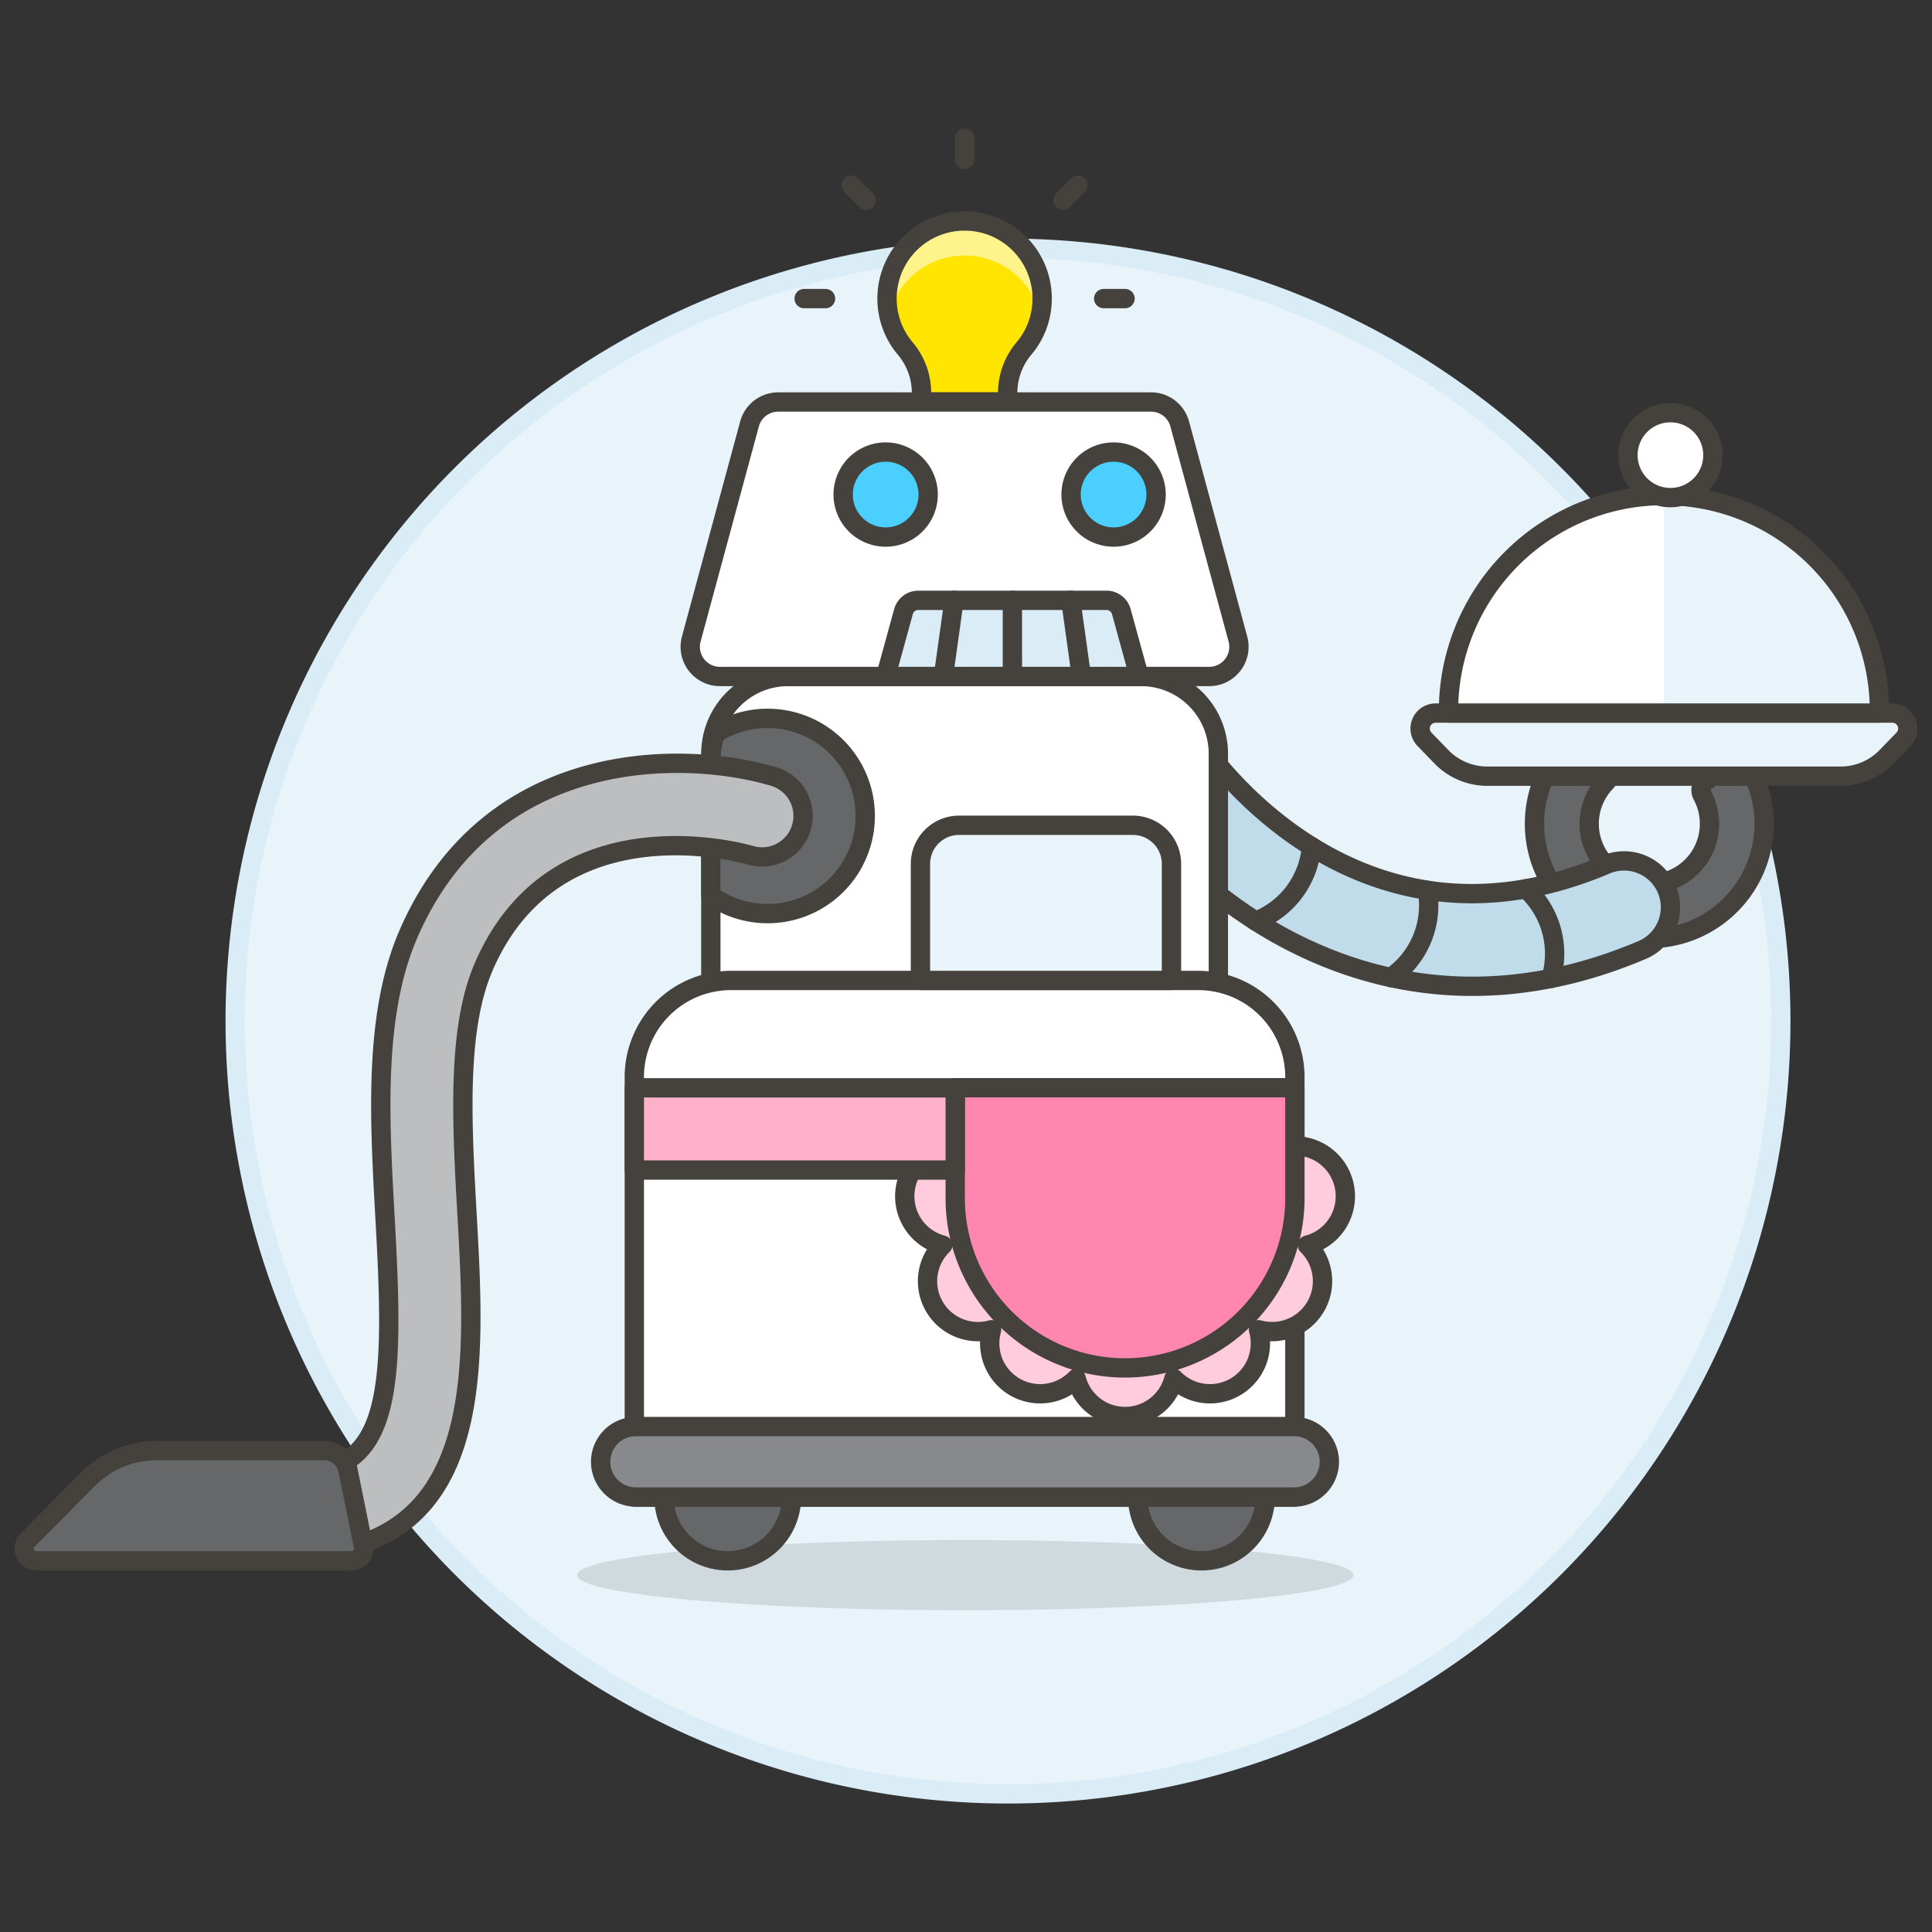 <svg xmlns="http://www.w3.org/2000/svg" version="1.1" xmlns:xlink="http://www.w3.org/1999/xlink" xmlns:svgjs="http://svgjs.com/svgjs" viewBox="0 0 200 200" width="200" height="200"><rect x="0" y="0" width="200" height="200" fill="#333333" stroke="none"/><g transform="matrix(2,0,0,2,0,0)"><path d="M12.174 52.850 A40.000 40.000 0 1 0 92.174 52.850 A40.000 40.000 0 1 0 12.174 52.850 Z" fill="#e8f4fa" stroke="#daedf7" stroke-miterlimit="10"></path><path d="M29.879 81.529 A20.089 1.817 0 1 0 70.057 81.529 A20.089 1.817 0 1 0 29.879 81.529 Z" fill="#45413c" opacity=".15"></path><path d="M53.942,15.455a4.015,4.015,0,1,0-7.086,2.584,3.565,3.565,0,0,1,.841,2.3v.47h4.461v-.47a3.562,3.562,0,0,1,.84-2.3A3.992,3.992,0,0,0,53.942,15.455Z" fill="#ffe500"></path><path d="M49.927,13.224a4.017,4.017,0,0,1,3.916,3.123,4.016,4.016,0,1,0-7.831,0A4.017,4.017,0,0,1,49.927,13.224Z" fill="#fff48c"></path><path d="M53.942,15.455a4.015,4.015,0,1,0-7.086,2.584,3.565,3.565,0,0,1,.841,2.3v.47h4.461v-.47a3.562,3.562,0,0,1,.84-2.3A3.992,3.992,0,0,0,53.942,15.455Z" fill="none" stroke="#45413c" stroke-linecap="round" stroke-linejoin="round"></path><path d="M49.927 8.257L49.927 7.15" fill="none" stroke="#45413c" stroke-linecap="round" stroke-linejoin="round"></path><path d="M55.017 10.365L55.8 9.582" fill="none" stroke="#45413c" stroke-linecap="round" stroke-linejoin="round"></path><path d="M57.125 15.455L58.232 15.455" fill="none" stroke="#45413c" stroke-linecap="round" stroke-linejoin="round"></path><path d="M44.838 10.365L44.055 9.582" fill="none" stroke="#45413c" stroke-linecap="round" stroke-linejoin="round"></path><path d="M42.73 15.455L41.622 15.455" fill="none" stroke="#45413c" stroke-linecap="round" stroke-linejoin="round"></path><path d="M82.146,38.371a.566.566,0,0,0-.839-.072,5.944,5.944,0,1,0,9.156,1.276.566.566,0,0,0-.826-.16l-1.366,1.032a.565.565,0,0,0-.158.719,3.114,3.114,0,1,1-4.98-.694.565.565,0,0,0,.045-.735Z" fill="#656769"></path><path d="M82.146,38.371a.566.566,0,0,0-.839-.072,5.944,5.944,0,1,0,9.156,1.276.566.566,0,0,0-.826-.16l-1.366,1.032a.565.565,0,0,0-.158.719,3.114,3.114,0,1,1-4.98-.694.565.565,0,0,0,.045-.735Z" fill="none" stroke="#45413c" stroke-linecap="round" stroke-linejoin="round"></path><path d="M57.844,40.6c.032.06.065.118.1.175C61.4,46.19,71.49,54.905,85,49.171a2.4,2.4,0,0,0-1.876-4.42c-13.1,5.563-20.809-6.062-21.131-6.558A2.4,2.4,0,0,0,57.844,40.6Z" fill="#c0dceb" stroke="#45413c" stroke-linecap="round" stroke-linejoin="round"></path><path d="M80.283,50.643a4.541,4.541,0,0,0-1.3-4.64" fill="none" stroke="#45413c" stroke-linecap="round" stroke-linejoin="round"></path><path d="M71.982,50.6a4.535,4.535,0,0,0,1.9-4.516" fill="none" stroke="#45413c" stroke-linecap="round" stroke-linejoin="round"></path><path d="M65,47.679a4.537,4.537,0,0,0,2.882-3.863" fill="none" stroke="#45413c" stroke-linecap="round" stroke-linejoin="round"></path><path d="M63.062,54.591H36.793V39.015a4,4,0,0,1,4-4H59.062a4,4,0,0,1,4,4Z" fill="#ffffff" stroke="#45413c" stroke-linecap="round" stroke-linejoin="round"></path><path d="M34.366 77.487 A3.300 3.300 0 1 0 40.966 77.487 A3.300 3.300 0 1 0 34.366 77.487 Z" fill="#656769" stroke="#45413c" stroke-linecap="round" stroke-linejoin="round"></path><path d="M58.888 77.487 A3.300 3.300 0 1 0 65.488 77.487 A3.300 3.300 0 1 0 58.888 77.487 Z" fill="#656769" stroke="#45413c" stroke-linecap="round" stroke-linejoin="round"></path><path d="M67.023,55.749V77.487H32.832V55.749a5,5,0,0,1,5-5H62.023A5,5,0,0,1,67.023,55.749Z" fill="#ffffff" stroke="#45413c" stroke-linecap="round" stroke-linejoin="round"></path><path d="M68.807,75.663a1.825,1.825,0,0,0-1.825-1.825H32.872a1.825,1.825,0,0,0,0,3.649h34.11A1.825,1.825,0,0,0,68.807,75.663Z" fill="#87898c" stroke="#45413c" stroke-linecap="round" stroke-linejoin="round"></path><path d="M61.062,21.944a1.536,1.536,0,0,0-1.483-1.136h-19.3a1.538,1.538,0,0,0-1.484,1.136L35.78,33.077a1.537,1.537,0,0,0,1.484,1.938H62.591a1.537,1.537,0,0,0,1.483-1.938Z" fill="#ffffff" stroke="#45413c" stroke-linecap="round" stroke-linejoin="round"></path><path d="M58.963,35.015H45.842l.922-3.356a.8.8,0,0,1,.77-.587h9.737a.8.8,0,0,1,.769.587Z" fill="#daedf7" stroke="#45413c" stroke-linecap="round" stroke-linejoin="round"></path><path d="M52.402 31.072L52.402 35.015" fill="none" stroke="#45413c" stroke-linecap="round" stroke-linejoin="round"></path><path d="M55.424 31.072L55.974 35.015" fill="none" stroke="#45413c" stroke-linecap="round" stroke-linejoin="round"></path><path d="M49.38 31.072L48.83 35.015" fill="none" stroke="#45413c" stroke-linecap="round" stroke-linejoin="round"></path><path d="M43.642 25.598 A2.200 2.200 0 1 0 48.042 25.598 A2.200 2.200 0 1 0 43.642 25.598 Z" fill="#4acfff" stroke="#45413c" stroke-linecap="round" stroke-linejoin="round"></path><path d="M55.439 25.598 A2.200 2.200 0 1 0 59.839 25.598 A2.200 2.200 0 1 0 55.439 25.598 Z" fill="#4acfff" stroke="#45413c" stroke-linecap="round" stroke-linejoin="round"></path><path d="M39.736,47.288a5.053,5.053,0,1,0-2.7-9.327,4.4,4.4,0,0,0-.246,1.454v6.928A5.029,5.029,0,0,0,39.736,47.288Z" fill="#656769" stroke="#45413c" stroke-linecap="round" stroke-linejoin="round"></path><path d="M17.942,80.141a2.125,2.125,0,0,1-1.012-4.127c3.43-.842,3.423-5.459,3-12.962-.29-5.18-.589-10.536,1.2-14.685,4.179-9.678,14.2-9.575,18.917-8.173a2.124,2.124,0,0,1-1.206,4.074h0c-.41-.12-10.1-2.825-13.809,5.782-1.394,3.23-1.123,8.077-.861,12.765C24.584,70.118,25.046,78.4,17.942,80.141Z" fill="#bdbec0" stroke="#45413c" stroke-linecap="round" stroke-linejoin="round"></path><path d="M1.43,79.717a.628.628,0,0,0,.447,1.07H18.194a.627.627,0,0,0,.616-.753l-.8-3.946a1.257,1.257,0,0,0-1.231-1.006H8.113a5.023,5.023,0,0,0-3.572,1.491Z" fill="#656769" stroke="#45413c" stroke-linecap="round" stroke-linejoin="round"></path><path d="M49.642,42.716h8.994a2,2,0,0,1,2,2v6.033H47.642V44.716A2,2,0,0,1,49.642,42.716Z" fill="#e8f4fa" stroke="#45413c" stroke-linecap="round" stroke-linejoin="round"></path><path d="M49.442,59.308a2.61,2.61,0,0,0-.647,5.139,2.61,2.61,0,0,0,2.529,4.38,2.61,2.61,0,0,0,4.38,2.528,2.61,2.61,0,0,0,5.057,0,2.61,2.61,0,0,0,4.38-2.528,2.611,2.611,0,0,0,2.529-4.38,2.61,2.61,0,0,0-.647-5.139Z" fill="#ffccdd" stroke="#45413c" stroke-linecap="round" stroke-linejoin="round"></path><path d="M67.023,61.918a8.791,8.791,0,1,1-17.581,0V56.3H67.023Z" fill="#ff87af" stroke="#45413c" stroke-linecap="round" stroke-linejoin="round"></path><path d="M32.832 56.304H49.442V60.561H32.832z" fill="#ffb0ca" stroke="#45413c" stroke-linecap="round" stroke-linejoin="round"></path><path d="M98.526,38.262a.8.8,0,0,0-.572-1.353H74.3a.8.8,0,0,0-.573,1.353l.885.913a3.3,3.3,0,0,0,2.369,1H95.273a3.3,3.3,0,0,0,2.368-1Z" fill="#e8f4fa" stroke="#45413c" stroke-linecap="round" stroke-linejoin="round"></path><path d="M74.975,36.909a11.153,11.153,0,1,1,22.305,0Z" fill="#e8f4fa"></path><path d="M86.127,25.756A11.152,11.152,0,0,0,74.975,36.909H86.127Z" fill="#ffffff"></path><path d="M74.975,36.909a11.153,11.153,0,1,1,22.305,0Z" fill="none" stroke="#45413c" stroke-linecap="round" stroke-linejoin="round"></path><path d="M84.263 23.558 A2.198 2.198 0 1 0 88.659 23.558 A2.198 2.198 0 1 0 84.263 23.558 Z" fill="#ffffff" stroke="#45413c" stroke-linecap="round" stroke-linejoin="round"></path></g></svg>
